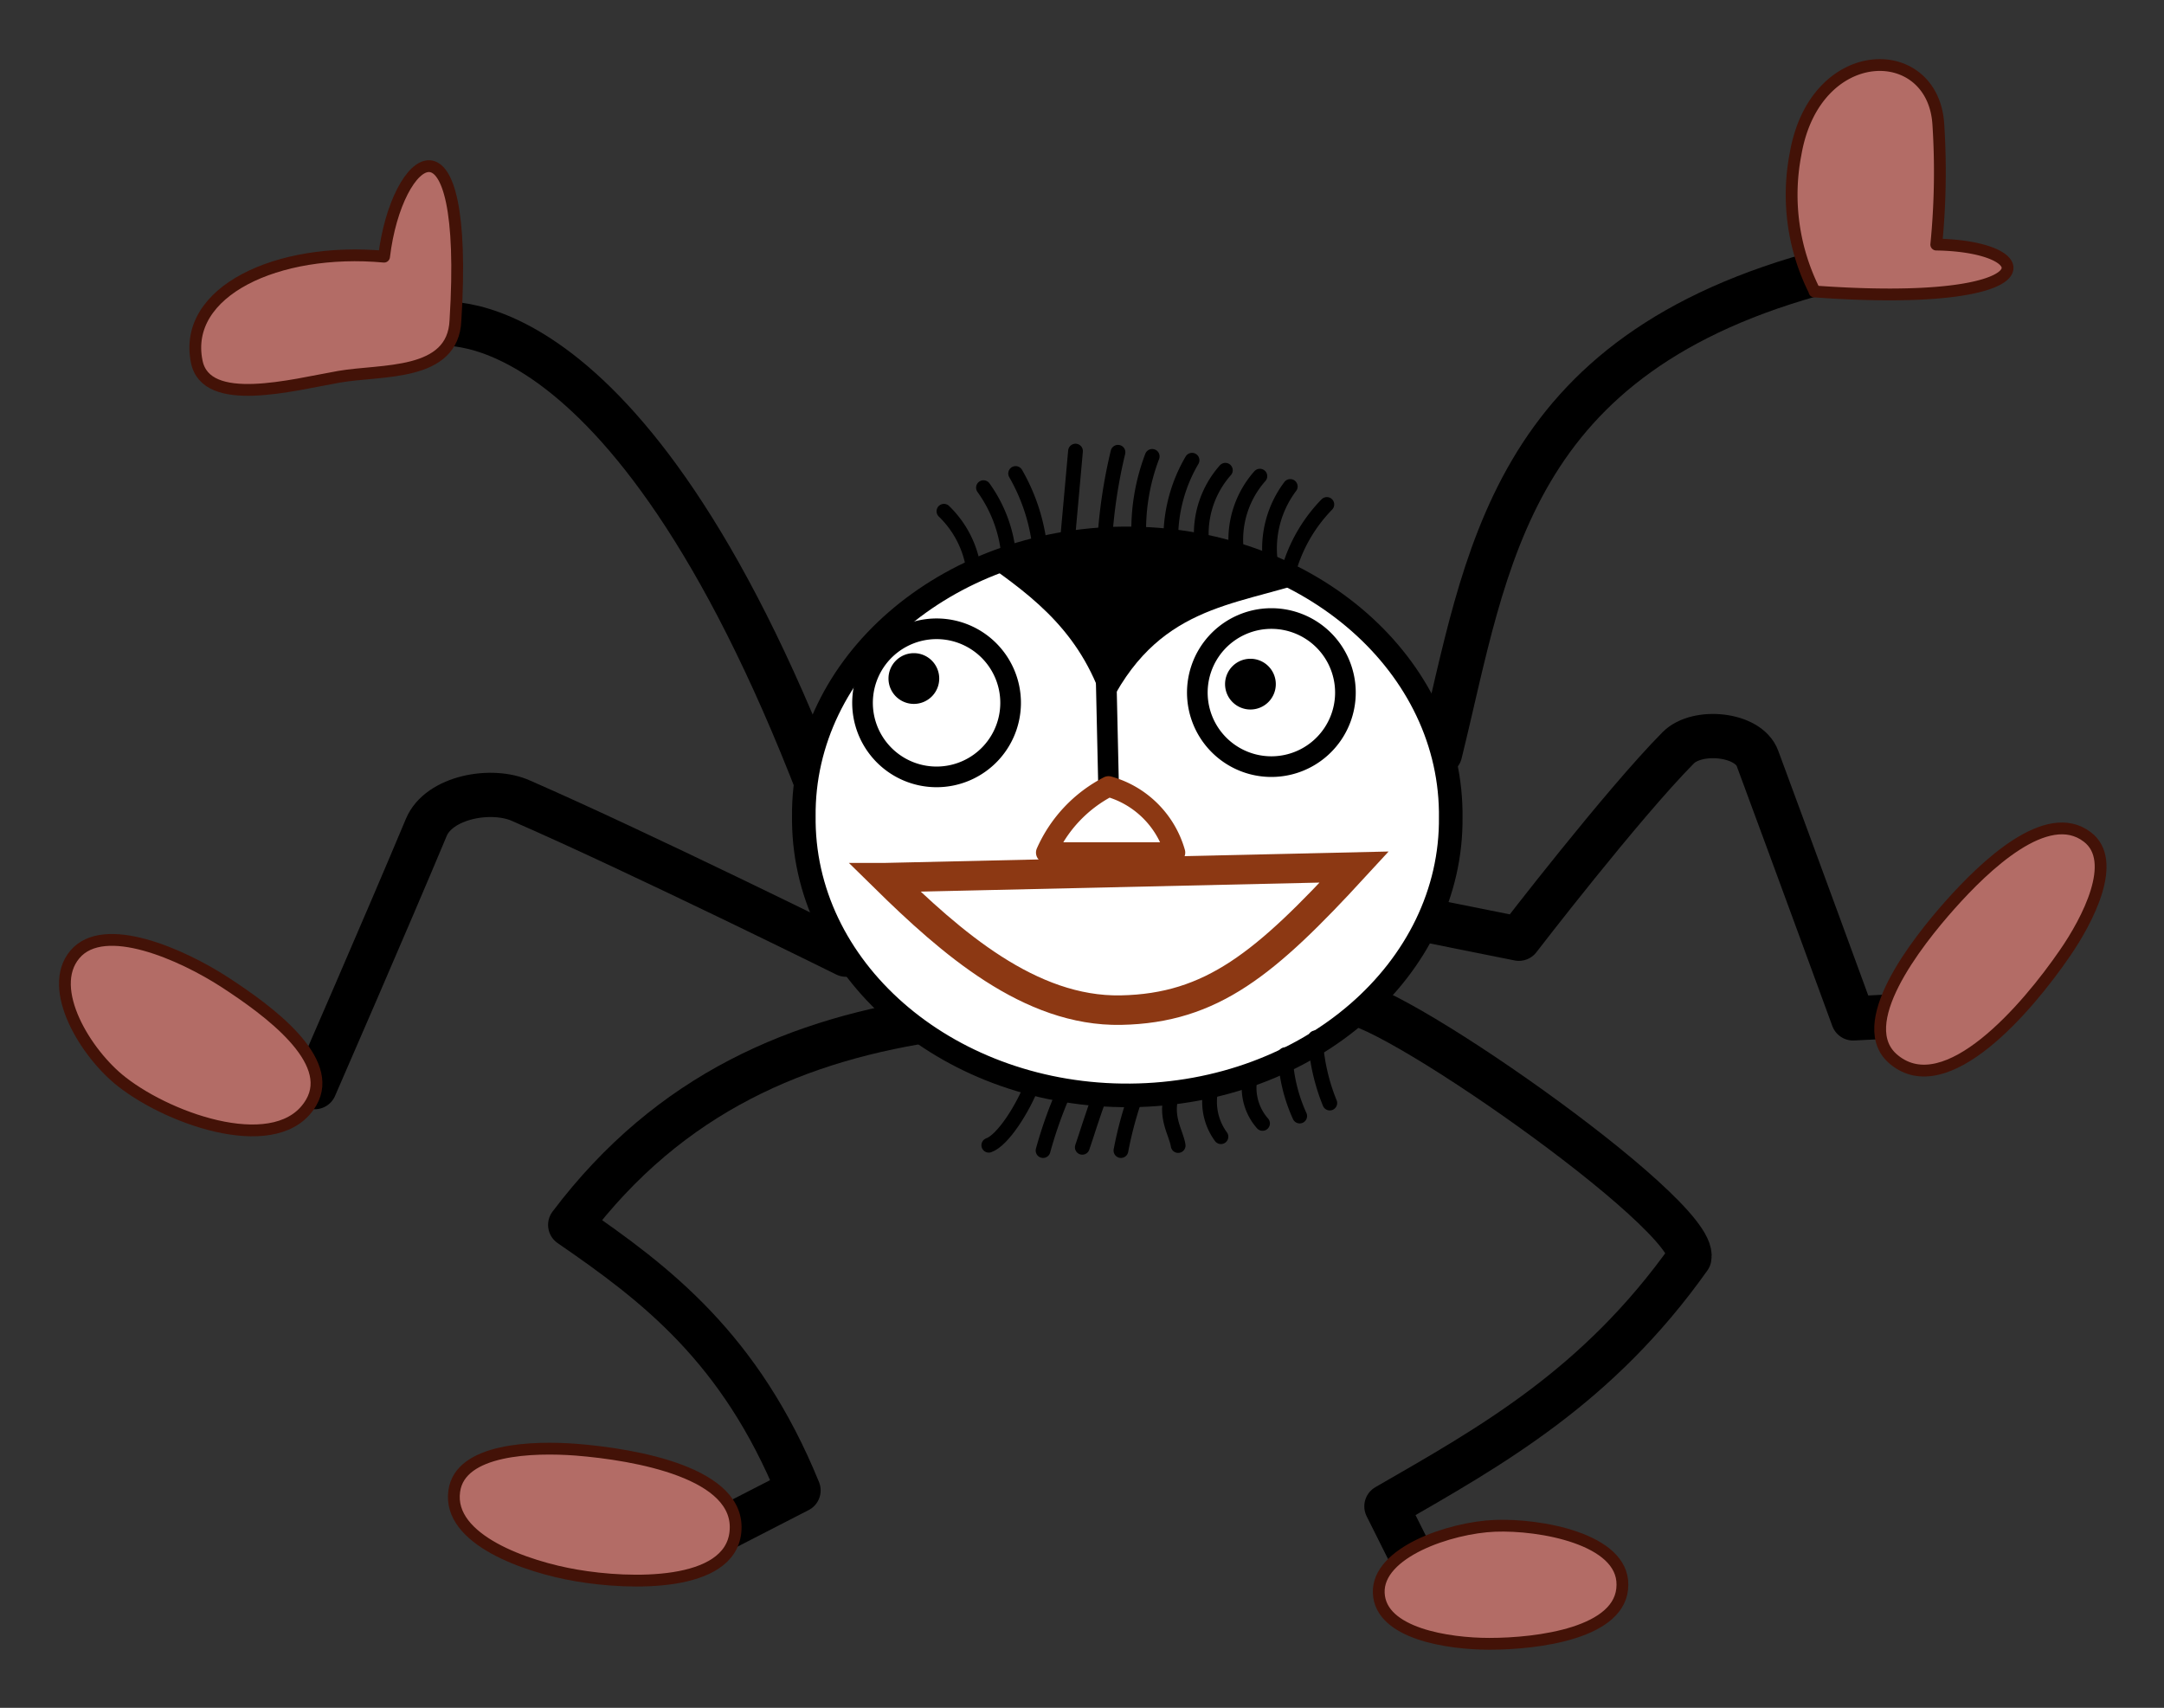 <svg id="svg2" xmlns="http://www.w3.org/2000/svg" viewBox="0 0 73.36 57.89"><rect x="0" y="0" width="73.36" height="57.89" fill="#333333" stroke="none"/><defs><style>.cls-1,.cls-4,.cls-5,.cls-6,.cls-7{fill:none;}.cls-1,.cls-3,.cls-5,.cls-7{stroke:#000;}.cls-1,.cls-2,.cls-3,.cls-5,.cls-6,.cls-7{stroke-linecap:round;}.cls-1,.cls-2,.cls-3,.cls-5,.cls-6{stroke-linejoin:round;}.cls-1{stroke-width:1.5px;}.cls-2{fill:#b36c66;stroke:#431207;stroke-width:0.4px;}.cls-3{fill:#fff;stroke-width:0.8px;}.cls-4,.cls-6{stroke:#8c3813;}.cls-5,.cls-6{stroke-width:0.7px;}.cls-7{stroke-width:0.5px;}</style></defs><title>spider 06</title><g id="spider"><path id="arm1" class="cls-1" d="M27.78,26.79C21.13,9.53,14.66,11,14.66,11"/><path id="glove1" class="cls-2" d="M15.44,10.86c.47-7.55-2-5.67-2.42-2.16C9.4,8.37,6.18,9.88,6.67,12.26c.32,1.58,3.23.79,4.83.51,1.44-.25,3.86,0,3.94-1.91Z"/><path id="arm2" class="cls-1" d="M48.82,25.53C50.43,19,51.08,12,61.94,9.17"/><path id="glove2" class="cls-2" d="M61.51,9.88c8,.58,7.75-1.53,4.13-1.59a25,25,0,0,0,.07-4.07c-.17-2.84-4.18-2.83-4.84,1a7.25,7.25,0,0,0,.64,4.64Z"/><path id="leg1" class="cls-1" d="M47,30.92l4.49.9s3.5-4.55,5.4-6.47c.64-.65,2.38-.49,2.69.36,1.19,3.21,3.24,8.81,3.24,8.81l3.6-.18"/><path id="shoe1" class="cls-2" d="M70,32.31c.76-1.1,1.83-3.13.76-3.94-1.37-1.05-3.49,1-4.64,2.29s-3.36,4.1-1.9,5.27c1.77,1.43,4.49-1.74,5.78-3.62Z"/><path id="leg2" class="cls-1" d="M28.68,32.36s-6.93-3.43-11-5.21c-1-.46-2.8-.14-3.23.9-1.33,3.18-3.78,8.8-3.78,8.8"/><path id="shoe2" class="cls-2" d="M10.55,37.37c-1.08,1.86-4.72.63-6.42-.7-1.21-.94-2.58-3.15-1.59-4.32s3.63,0,5.09.95,3.76,2.63,2.92,4.07Z"/><path id="leg3" class="cls-1" d="M31.92,34.52c-4.82.68-9.2,2.51-12.59,7,2.91,2,5.77,4.17,7.74,9L24.19,52"/><path id="shoe3" class="cls-2" d="M24.93,51.94c-.2,1.86-3.56,1.78-5.4,1.46-1.65-.28-4.37-1.2-4.13-2.86.2-1.44,2.68-1.51,4.13-1.4,2,.16,5.62.78,5.4,2.8Z"/><path id="leg4" class="cls-1" d="M45.58,34c.9-.54,12,7.16,11.69,8.63C54.17,47,50.58,49,47,51.06l1.44,2.88"/><path id="shoe4" class="cls-2" d="M55,53.72c0,1.64-2.87,2-4.51,2-1.38,0-3.69-.34-3.75-1.72s2.42-2.22,3.94-2.28,4.34.44,4.32,2Z"/><path id="body" class="cls-3" d="M49.18,27.69c.06,5.16-4.81,9.39-10.86,9.44s-11-4.1-11.07-9.26v-.18c-.06-5.16,4.8-9.39,10.86-9.44s11,4.1,11.07,9.26Z"/><path id="widows_peak" data-name="widows peak" d="M37.5,24.13c-.76-2.63-2.43-3.87-4.15-5.08,3.17-.52,5.95-1.59,11.06.63-2.6.88-5.22.84-6.91,4.45Z"/><path id="mouth" class="cls-4" d="M30,29.75l15.91-.36c-3,3.26-4.82,4.79-7.91,4.85s-5.77-2.3-8-4.49Z"/><path id="nose_bridge" data-name="nose bridge" class="cls-5" d="M37.58,26.61l-.09-4"/><path id="nose" class="cls-6" d="M35.47,28.9l4.36,0a3.25,3.25,0,0,0-2.25-2.24A4.62,4.62,0,0,0,35.47,28.9Z"/><path id="eye1" class="cls-5" d="M34.25,23.6a2.51,2.51,0,1,1-5,0h0a2.51,2.51,0,0,1,5,0Z"/><path id="pupil1" d="M31.84,23a.86.86,0,1,1-.86-.86A.86.86,0,0,1,31.84,23Z"/><path id="eye2" class="cls-5" d="M45.6,23.7a2.51,2.51,0,0,1-5,0h0a2.51,2.51,0,1,1,5,0Z"/><path id="pupil2" d="M43.25,23.18a.86.86,0,1,1-.86-.85A.86.86,0,0,1,43.25,23.18Z"/><path id="hair1" class="cls-7" d="M33,19.25a3.41,3.41,0,0,0-1-1.92"/><path id="hair2" class="cls-7" d="M34.19,18.77a4.63,4.63,0,0,0-.85-2.24"/><path id="hair3" class="cls-7" d="M35.24,18.47a6.44,6.44,0,0,0-.81-2.42"/><path id="hair4" class="cls-7" d="M36.19,18.29l.27-3"/><path id="hair5" class="cls-7" d="M37.45,18.33a17.35,17.35,0,0,1,.45-3"/><path id="hair6" class="cls-7" d="M38.61,18.29a7,7,0,0,1,.45-2.82"/><path id="hair7" class="cls-7" d="M39.69,18.24a5.23,5.23,0,0,1,.72-2.64"/><path id="hair8" class="cls-7" d="M40.73,18.31a3.25,3.25,0,0,1,.81-2.37"/><path id="hair9" class="cls-7" d="M41.9,18.51a3.25,3.25,0,0,1,.81-2.37"/><path id="hairA" class="cls-7" d="M43.06,19a3.5,3.5,0,0,1,.68-2.51"/><path id="hairB" class="cls-7" d="M43.76,19.1a5.25,5.25,0,0,1,1.22-2"/><g id="hair_B" data-name="hair B"><path id="hairB1" class="cls-7" d="M35,36.74c-.32.83-1,1.91-1.48,2.08"/><path id="hairB2" class="cls-7" d="M36.07,37a14.44,14.44,0,0,0-.71,2"/><path id="hairB3" class="cls-7" d="M37.34,37c-.32.83-.52,1.53-.65,1.89"/><path id="hairB4" class="cls-7" d="M38.55,37A12.93,12.93,0,0,0,38,39"/><path id="hairB5" class="cls-7" d="M39.76,37c-.32.83.12,1.4.18,1.83"/><path id="hairB6" class="cls-7" d="M41.09,36.77a2,2,0,0,0,.3,1.76"/><path id="hairB7" class="cls-7" d="M42.43,36.32a1.83,1.83,0,0,0,.37,1.76"/><path id="hairB8" class="cls-7" d="M43.57,35.75a5.47,5.47,0,0,0,.49,2.08"/><path id="hairB9" class="cls-7" d="M44.59,35.18a6.79,6.79,0,0,0,.49,2.21"/></g></g></svg>